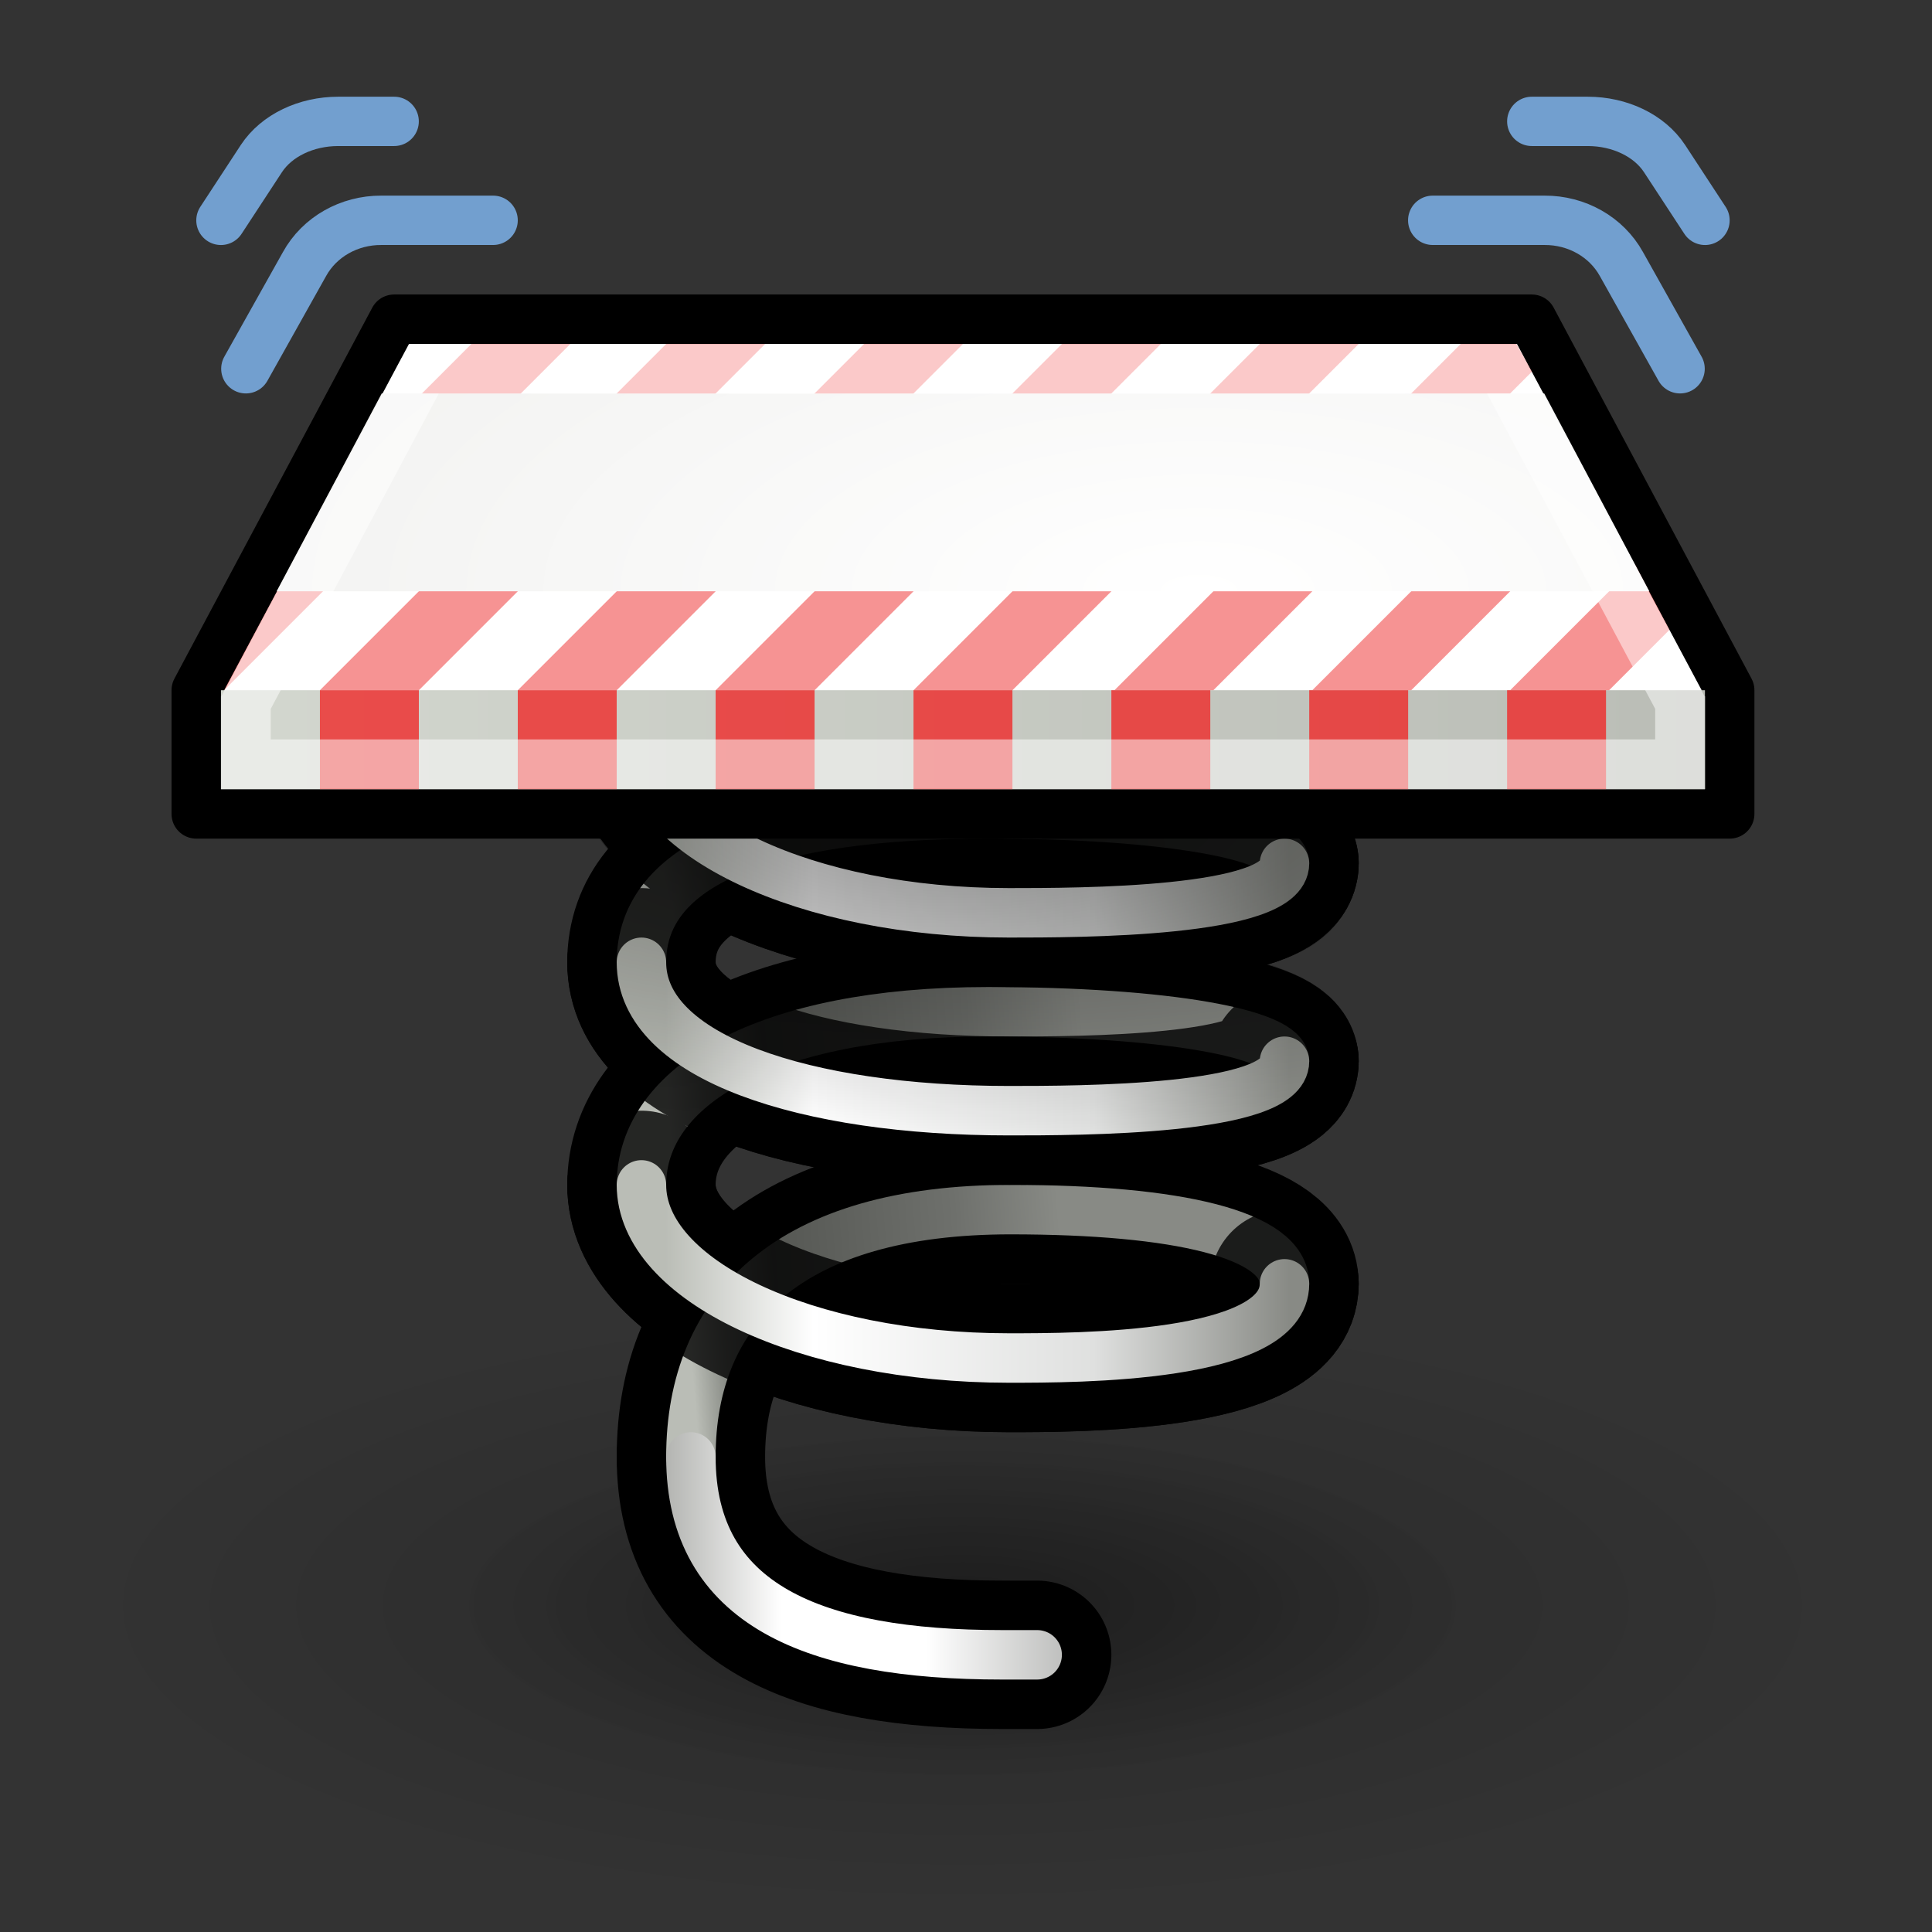 <?xml version="1.0" encoding="UTF-8" standalone="no"?>
<!-- Created with Inkscape (http://www.inkscape.org/) -->

<svg
   xmlns:dc="http://purl.org/dc/elements/1.1/"
   xmlns:cc="http://creativecommons.org/ns#"
   xmlns:rdf="http://www.w3.org/1999/02/22-rdf-syntax-ns#"
   xmlns:svg="http://www.w3.org/2000/svg"
   xmlns="http://www.w3.org/2000/svg"
   xmlns:xlink="http://www.w3.org/1999/xlink"
   xmlns:sodipodi="http://sodipodi.sourceforge.net/DTD/sodipodi-0.dtd"
   xmlns:inkscape="http://www.inkscape.org/namespaces/inkscape"
   width="300"
   height="300"
   viewBox="0 0 300 300"
   id="svg7814"
   version="1.1"
   inkscape:version="0.91 r13725"
   sodipodi:docname="app-launcher.svg">
  <rect x="0" y="0" width="300" height="300" fill="#333333" stroke="none"/>
  <defs
     id="defs7816">
    <radialGradient
       inkscape:collect="always"
       xlink:href="#linearGradient3212"
       id="radialGradient3222"
       gradientUnits="userSpaceOnUse"
       gradientTransform="matrix(1,0,0,0.386,0,8.906)"
       cx="22.743"
       cy="14.5"
       fx="22.743"
       fy="14.5"
       r="14.257" />
    <linearGradient
       inkscape:collect="always"
       id="linearGradient3212">
      <stop
         style="stop-color:black;stop-opacity:1;"
         offset="0"
         id="stop3214" />
      <stop
         style="stop-color:black;stop-opacity:0;"
         offset="1"
         id="stop3216" />
    </linearGradient>
    <radialGradient
       inkscape:collect="always"
       xlink:href="#linearGradient3212"
       id="radialGradient3226"
       gradientUnits="userSpaceOnUse"
       gradientTransform="matrix(1,0,0,0.386,0,8.906)"
       cx="22.743"
       cy="14.5"
       fx="22.743"
       fy="14.5"
       r="14.257" />
    <linearGradient
       inkscape:collect="always"
       xlink:href="#linearGradient3281"
       id="linearGradient2935"
       x1="18.031"
       y1="25.991"
       x2="31"
       y2="25.991"
       gradientUnits="userSpaceOnUse" />
    <linearGradient
       id="linearGradient3281">
      <stop
         style="stop-color:#babdb6;stop-opacity:1;"
         offset="0"
         id="stop3289" />
      <stop
         id="stop3291"
         offset="0.092"
         style="stop-color:#878a84;stop-opacity:1;" />
      <stop
         style="stop-color:#555753;stop-opacity:1;"
         offset="0.235"
         id="stop3285" />
      <stop
         id="stop3293"
         offset="0.724"
         style="stop-color:#6e706c;stop-opacity:1;" />
      <stop
         id="stop3287"
         offset="1"
         style="stop-color:#888a85;stop-opacity:1" />
    </linearGradient>
    <linearGradient
       inkscape:collect="always"
       xlink:href="#linearGradient3281"
       id="linearGradient3261"
       gradientUnits="userSpaceOnUse"
       x1="18.094"
       y1="26.241"
       x2="26.563"
       y2="25.616" />
    <linearGradient
       inkscape:collect="always"
       xlink:href="#linearGradient3281"
       id="linearGradient3263"
       gradientUnits="userSpaceOnUse"
       x1="18.344"
       y1="22.429"
       x2="28.125"
       y2="20.054" />
    <linearGradient
       inkscape:collect="always"
       xlink:href="#linearGradient3281"
       id="linearGradient3265"
       gradientUnits="userSpaceOnUse"
       x1="18.625"
       y1="31.929"
       x2="26.25"
       y2="31.304" />
    <linearGradient
       inkscape:collect="always"
       xlink:href="#linearGradient3065"
       id="linearGradient2920"
       x1="17.985"
       y1="23.782"
       x2="30.604"
       y2="23.782"
       gradientUnits="userSpaceOnUse" />
    <linearGradient
       id="linearGradient3065">
      <stop
         id="stop3067"
         offset="0"
         style="stop-color:#babdb6;stop-opacity:1" />
      <stop
         style="stop-color:white;stop-opacity:1;"
         offset="0.237"
         id="stop3069" />
      <stop
         id="stop3259"
         offset="0.687"
         style="stop-color:#dfe0df;stop-opacity:1;" />
      <stop
         id="stop3071"
         offset="1"
         style="stop-color:#888a85;stop-opacity:1" />
    </linearGradient>
    <linearGradient
       inkscape:collect="always"
       xlink:href="#linearGradient2914"
       id="linearGradient2939"
       gradientUnits="userSpaceOnUse"
       x1="16.672"
       y1="23.782"
       x2="30.604"
       y2="23.782" />
    <linearGradient
       id="linearGradient2914">
      <stop
         style="stop-color:#888a85;stop-opacity:1"
         offset="0"
         id="stop2916" />
      <stop
         id="stop2922"
         offset="0.262"
         style="stop-color:white;stop-opacity:1;" />
      <stop
         style="stop-color:white;stop-opacity:1;"
         offset="0.473"
         id="stop3257" />
      <stop
         style="stop-color:#555753;stop-opacity:1"
         offset="1"
         id="stop2918" />
    </linearGradient>
    <radialGradient
       inkscape:collect="always"
       xlink:href="#linearGradient3212"
       id="radialGradient3269"
       gradientUnits="userSpaceOnUse"
       gradientTransform="matrix(-6.064651e-6,0.79,-2.561,0,76.849,-13.692)"
       cx="42.188"
       cy="20.617"
       fx="42.188"
       fy="20.617"
       r="8" />
    <linearGradient
       inkscape:collect="always"
       xlink:href="#linearGradient2844"
       id="linearGradient2850"
       x1="9"
       y1="18"
       x2="39"
       y2="18"
       gradientUnits="userSpaceOnUse" />
    <linearGradient
       id="linearGradient2844">
      <stop
         style="stop-color:#d3d7cf;stop-opacity:1;"
         offset="0"
         id="stop2846" />
      <stop
         style="stop-color:#babdb6;stop-opacity:1"
         offset="1"
         id="stop2848" />
    </linearGradient>
    <radialGradient
       inkscape:collect="always"
       xlink:href="#linearGradient2827"
       id="radialGradient2833"
       cx="21.315"
       cy="14.031"
       fx="21.315"
       fy="14.031"
       r="13.875"
       gradientTransform="matrix(1.911,0,0,0.826,-11.959,3.411)"
       gradientUnits="userSpaceOnUse" />
    <linearGradient
       id="linearGradient2827">
      <stop
         style="stop-color:white;stop-opacity:1"
         offset="0"
         id="stop2829" />
      <stop
         style="stop-color:#eeeeec;stop-opacity:1;"
         offset="1"
         id="stop2831" />
    </linearGradient>
    <linearGradient
       inkscape:collect="always"
       xlink:href="#linearGradient3065"
       id="linearGradient8571"
       gradientUnits="userSpaceOnUse"
       x1="17.985"
       y1="23.782"
       x2="30.604"
       y2="23.782" />
    <linearGradient
       inkscape:collect="always"
       xlink:href="#linearGradient3065"
       id="linearGradient8573"
       gradientUnits="userSpaceOnUse"
       x1="17.985"
       y1="23.782"
       x2="30.604"
       y2="23.782" />
    <linearGradient
       inkscape:collect="always"
       xlink:href="#linearGradient3065"
       id="linearGradient8575"
       gradientUnits="userSpaceOnUse"
       x1="17.985"
       y1="23.782"
       x2="30.604"
       y2="23.782" />
  </defs>
  <sodipodi:namedview
     id="base"
     pagecolor="#ffffff"
     bordercolor="#666666"
     borderopacity="1.0"
     inkscape:pageopacity="0.0"
     inkscape:pageshadow="2"
     inkscape:zoom="1.05"
     inkscape:cx="163.09524"
     inkscape:cy="291.42857"
     inkscape:document-units="px"
     inkscape:current-layer="layer1"
     showgrid="false"
     units="px"
     inkscape:window-width="1918"
     inkscape:window-height="1020"
     inkscape:window-x="2"
     inkscape:window-y="30"
     inkscape:window-maximized="1" />
  <g
     inkscape:label="Capa 1"
     inkscape:groupmode="layer"
     id="layer1"
     transform="translate(0,-752.362)">
    <g
       transform="matrix(7.681,0,0,7.681,-34.815,728.964)"
       style="display:inline"
       id="g7594">
      <ellipse
         ry="5.5"
         rx="14.257"
         cy="14.5"
         cx="22.743"
         transform="matrix(1.252,0,0,1.116,-4.483,19.318)"
         id="path3202"
         style="display:inline;opacity:0.2;fill:url(#radialGradient3222);fill-opacity:1;stroke:none;stroke-width:1;stroke-linecap:round;stroke-linejoin:miter;stroke-miterlimit:4;stroke-dasharray:none;stroke-opacity:1" />
      <ellipse
         ry="5.5"
         rx="14.257"
         cy="14.5"
         cx="22.743"
         transform="matrix(0.717,0,0,0.639,7.691,26.234)"
         id="path3224"
         style="display:inline;opacity:0.3;fill:url(#radialGradient3226);fill-opacity:1;stroke:none;stroke-width:1;stroke-linecap:round;stroke-linejoin:miter;stroke-miterlimit:4;stroke-dasharray:none;stroke-opacity:1" />
      <g
         transform="translate(-14,0)"
         id="g3097"
         style="display:inline;fill-opacity:1;stroke:#000000;stroke-opacity:1">
        <g
           id="g3099"
           transform="translate(-2,0)"
           style="fill-opacity:1;stroke:#000000;stroke-opacity:1">
          <path
             inkscape:connector-curvature="0"
             sodipodi:nodetypes="csc"
             id="path3101"
             d="m 33.5,27 c 0,-2 2.5,-3.5 7,-3.5 3.657,0 6,0.448 6,1"
             style="display:inline;fill:none;fill-opacity:1;stroke:#000000;stroke-width:3;stroke-linecap:round;stroke-linejoin:miter;stroke-miterlimit:4;stroke-dasharray:none;stroke-opacity:1" />
          <path
             inkscape:connector-curvature="0"
             sodipodi:nodetypes="csc"
             id="path3103"
             d="m 33.5,22.5 c 0,-2 2.5,-3 7,-3 3.657,0 6,0.448 6,1"
             style="display:inline;fill:none;fill-opacity:1;stroke:#000000;stroke-width:3;stroke-linecap:round;stroke-linejoin:miter;stroke-miterlimit:4;stroke-dasharray:none;stroke-opacity:1" />
          <path
             inkscape:connector-curvature="0"
             sodipodi:nodetypes="csc"
             id="path3105"
             d="m 34.5,32.5 c 0,-3 2,-5 6.462,-5 3.376,0 5.538,0.5 5.538,1.5"
             style="display:inline;fill:none;fill-opacity:1;stroke:#000000;stroke-width:3;stroke-linecap:round;stroke-linejoin:miter;stroke-miterlimit:4;stroke-dasharray:none;stroke-opacity:1" />
        </g>
        <g
           id="g3107"
           transform="translate(-2,0)"
           style="fill-opacity:1;stroke:#000000;stroke-opacity:1">
          <path
             inkscape:connector-curvature="0"
             sodipodi:nodetypes="css"
             id="path3109"
             d="m 46.5,20.5 c 0,1 -4.179,1 -5.571,1 -4.101,-4.7e-5 -7.429,-1.568 -7.429,-3.5"
             style="display:inline;fill:none;fill-opacity:1;stroke:#000000;stroke-width:3;stroke-linecap:round;stroke-linejoin:miter;stroke-miterlimit:4;stroke-dasharray:none;stroke-opacity:1" />
          <path
             inkscape:connector-curvature="0"
             sodipodi:nodetypes="css"
             id="path3111"
             d="m 46.5,24.5 c 0,1 -4.179,1 -5.571,1 C 36.828,25.5 33.5,24.432 33.5,22.5"
             style="display:inline;fill:none;fill-opacity:1;stroke:#000000;stroke-width:3;stroke-linecap:round;stroke-linejoin:miter;stroke-miterlimit:4;stroke-dasharray:none;stroke-opacity:1" />
          <path
             inkscape:connector-curvature="0"
             sodipodi:nodetypes="css"
             id="path3113"
             d="m 46.5,29 c 0,1.5 -4.179,1.5 -5.571,1.5 -4.101,-4.7e-5 -7.429,-1.568 -7.429,-3.5"
             style="display:inline;fill:none;fill-opacity:1;stroke:#000000;stroke-width:3;stroke-linecap:round;stroke-linejoin:miter;stroke-miterlimit:4;stroke-dasharray:none;stroke-opacity:1" />
          <path
             inkscape:connector-curvature="0"
             sodipodi:nodetypes="cs"
             id="path3115"
             d="m 34.5,32.5 c 0,3 2.5,4 6.286,4 L 41.5,36.5"
             style="display:inline;fill:none;fill-opacity:1;stroke:#000000;stroke-width:3;stroke-linecap:round;stroke-linejoin:miter;stroke-miterlimit:4;stroke-dasharray:none;stroke-opacity:1" />
        </g>
      </g>
      <g
         style="display:inline;fill-opacity:1;stroke:url(#linearGradient2935)"
         id="g2924">
        <path
           inkscape:connector-curvature="0"
           style="display:inline;opacity:1;fill:none;fill-opacity:1;stroke:url(#linearGradient3261);stroke-width:1;stroke-linecap:round;stroke-linejoin:miter;stroke-miterlimit:4;stroke-opacity:1"
           d="m 17.5,27 c 0,-2 2.5,-3.5 7,-3.5 3.657,0 6,0.448 6,1"
           id="path2857"
           sodipodi:nodetypes="csc" />
        <path
           inkscape:connector-curvature="0"
           style="display:inline;opacity:1;fill:none;fill-opacity:1;stroke:url(#linearGradient3263);stroke-width:1;stroke-linecap:round;stroke-linejoin:miter;stroke-miterlimit:4;stroke-opacity:1"
           d="m 17.5,22.5 c 0,-2 2.5,-3 7,-3 3.657,0 6,0.448 6,1"
           id="path2871"
           sodipodi:nodetypes="csc" />
        <path
           inkscape:connector-curvature="0"
           style="display:inline;opacity:1;fill:none;fill-opacity:1;stroke:url(#linearGradient3265);stroke-width:1;stroke-linecap:round;stroke-linejoin:miter;stroke-miterlimit:4;stroke-dasharray:none;stroke-opacity:1"
           d="m 18.5,32.5 c 0,-3 2,-5 6.462,-5 3.376,0 5.538,0.5 5.538,1.5"
           id="path2873"
           sodipodi:nodetypes="csc" />
      </g>
      <g
         style="display:inline;opacity:0.8;stroke:#000000;stroke-opacity:1"
         id="g3081">
        <path
           inkscape:connector-curvature="0"
           style="display:inline;fill:none;fill-opacity:1;stroke:#000000;stroke-width:3;stroke-linecap:round;stroke-linejoin:miter;stroke-miterlimit:4;stroke-dasharray:none;stroke-opacity:1"
           d="m 30.5,29 c 0,1.5 -4.179,1.5 -5.571,1.5 -4.101,-4.7e-5 -7.429,-1.568 -7.429,-3.5"
           id="path3023"
           sodipodi:nodetypes="css" />
        <path
           inkscape:connector-curvature="0"
           style="display:inline;fill:none;fill-opacity:1;stroke:#000000;stroke-width:3;stroke-linecap:round;stroke-linejoin:miter;stroke-miterlimit:4;stroke-dasharray:none;stroke-opacity:1"
           d="m 30.5,24.5 c 0,1 -4.179,1 -5.571,1 C 20.828,25.5 17.5,24.432 17.5,22.5"
           id="path3021"
           sodipodi:nodetypes="css" />
        <path
           inkscape:connector-curvature="0"
           style="display:inline;fill:none;fill-opacity:1;stroke:#000000;stroke-width:3;stroke-linecap:round;stroke-linejoin:miter;stroke-miterlimit:4;stroke-dasharray:none;stroke-opacity:1"
           d="m 30.5,20.5 c 0,1 -4.179,1 -5.571,1 -4.101,-4.7e-5 -7.429,-1.568 -7.429,-3.5"
           id="path3019"
           sodipodi:nodetypes="css" />
      </g>
      <g
         style="display:inline;fill-opacity:1;stroke:url(#linearGradient2920)"
         id="g2908">
        <path
           inkscape:connector-curvature="0"
           style="display:inline;opacity:1;fill:none;fill-opacity:1;stroke:url(#linearGradient8571);stroke-width:1;stroke-linecap:round;stroke-linejoin:miter;stroke-miterlimit:4;stroke-opacity:1"
           d="m 30.5,20.5 c 0,1 -4.179,1 -5.571,1 -4.101,-4.7e-5 -7.429,-1.568 -7.429,-3.5"
           id="path2869"
           sodipodi:nodetypes="css" />
        <path
           inkscape:connector-curvature="0"
           style="display:inline;opacity:1;fill:none;fill-opacity:1;stroke:url(#linearGradient8573);stroke-width:1;stroke-linecap:round;stroke-linejoin:miter;stroke-miterlimit:4;stroke-opacity:1"
           d="m 30.5,24.5 c 0,1 -4.179,1 -5.571,1 C 20.828,25.5 17.5,24.432 17.5,22.5"
           id="path2852"
           sodipodi:nodetypes="css" />
        <path
           inkscape:connector-curvature="0"
           style="display:inline;opacity:1;fill:none;fill-opacity:1;stroke:url(#linearGradient8575);stroke-width:1;stroke-linecap:round;stroke-linejoin:miter;stroke-miterlimit:4;stroke-opacity:1"
           d="m 30.5,29 c 0,1.5 -4.179,1.5 -5.571,1.5 -4.101,-4.7e-5 -7.429,-1.568 -7.429,-3.5"
           id="path2867"
           sodipodi:nodetypes="css" />
        <path
           inkscape:connector-curvature="0"
           style="display:inline;opacity:1;fill:none;fill-opacity:1;stroke:url(#linearGradient2939);stroke-width:1;stroke-linecap:round;stroke-linejoin:miter;stroke-miterlimit:4;stroke-opacity:1"
           d="m 18.5,32.5 c 0,3 2.5,4 6.286,4 L 25.5,36.5"
           id="path2875"
           sodipodi:nodetypes="cs" />
      </g>
      <path
         inkscape:connector-curvature="0"
         id="path2885"
         d="M 17.469,16.469 C 16.64,16.486 15.983,17.172 16,18 c 0,0.882 0.321,1.626 0.844,2.25 C 16.32,20.887 16,21.657 16,22.5 c -0.002,0.135 0.03,0.279 0.062,0.406 0.096,0.656 0.372,1.28 0.781,1.75 C 16.32,25.335 16,26.135 16,27 c 0,0.773 0.299,1.427 0.719,2 L 32,29 C 32,28.836 31.976,28.686 31.938,28.531 31.928,28.5 31.918,28.467 31.906,28.438 31.742,27.885 31.376,27.401 31,27.125 30.665,26.879 30.309,26.716 29.938,26.594 30.063,26.56 30.19,26.542 30.312,26.5 30.621,26.395 30.942,26.277 31.281,26 31.535,25.792 31.815,25.417 31.938,24.969 31.983,24.823 32.001,24.659 32,24.5 32,24.35 31.973,24.195 31.938,24.062 31.919,23.995 31.902,23.938 31.875,23.875 c -0.12,-0.299 -0.307,-0.54 -0.469,-0.688 -0.263,-0.24 -0.516,-0.368 -0.75,-0.469 -0.164,-0.071 -0.33,-0.137 -0.5,-0.188 0.051,-0.016 0.106,-0.014 0.156,-0.031 0.308,-0.105 0.63,-0.223 0.969,-0.5 0.254,-0.208 0.534,-0.583 0.656,-1.031 C 31.983,20.823 32.001,20.659 32,20.5 32,20.35 31.973,20.195 31.938,20.062 31.919,19.995 31.902,19.938 31.875,19.875 31.832,19.767 31.775,19.684 31.719,19.594 31.619,19.434 31.51,19.282 31.406,19.188 31.143,18.947 30.89,18.82 30.656,18.719 30.189,18.517 29.714,18.415 29.125,18.312 27.946,18.108 26.39,18 24.5,18 c -1.984,0 -3.623,0.194 -5,0.625 C 19.126,18.322 19,18.069 19,18 c 0.009,-0.409 -0.148,-0.805 -0.438,-1.094 -0.289,-0.289 -0.685,-0.446 -1.094,-0.438 z m 1.844,5.469 c 0.425,0.184 0.867,0.364 1.344,0.5 -0.464,0.119 -0.905,0.27 -1.312,0.438 C 19.267,22.823 19.169,22.762 19.125,22.719 18.963,22.558 19,22.552 19,22.5 c 0,-0.25 0.044,-0.387 0.312,-0.562 z m 0.094,4.25 C 19.903,26.361 20.44,26.511 21,26.625 20.404,26.851 19.856,27.148 19.375,27.5 19.106,27.25 19,27.06 19,27 c 0,-0.262 0.073,-0.529 0.406,-0.812 z"
         style="display:inline;opacity:0.419;fill:url(#radialGradient3269);fill-opacity:1;stroke:none;stroke-width:3;stroke-linecap:round;stroke-linejoin:miter;stroke-miterlimit:4;stroke-dasharray:none;stroke-opacity:1" />
      <path
         inkscape:connector-curvature="0"
         sodipodi:nodetypes="ccccccc"
         id="rect1880"
         d="m 12.5,9.5 23,0 4,7.5 0,2.5 -31,0 0,-2.5 4,-7.5 z"
         style="opacity:1;fill:#ffffff;fill-opacity:1;stroke:#000000;stroke-width:1;stroke-linecap:round;stroke-linejoin:round;stroke-miterlimit:4;stroke-opacity:1" />
      <rect
         y="17"
         x="9"
         height="2"
         width="30"
         id="rect2768"
         style="opacity:1;fill:url(#linearGradient2850);fill-opacity:1;stroke:none;stroke-width:1;stroke-linecap:round;stroke-linejoin:round;stroke-miterlimit:4;stroke-dasharray:none;stroke-opacity:1" />
      <g
         style="opacity:0.8"
         id="g2835">
        <rect
           style="opacity:1;fill:#ef2929;fill-opacity:1;stroke:none;stroke-width:1;stroke-linecap:round;stroke-linejoin:round;stroke-miterlimit:4;stroke-dasharray:none;stroke-opacity:1"
           id="rect2770"
           width="2"
           height="2"
           x="11"
           y="17" />
        <rect
           style="display:inline;opacity:1;fill:#ef2929;fill-opacity:1;stroke:none;stroke-width:1;stroke-linecap:round;stroke-linejoin:round;stroke-miterlimit:4;stroke-dasharray:none;stroke-opacity:1"
           id="rect2772"
           width="2"
           height="2"
           x="15"
           y="17" />
        <rect
           style="display:inline;opacity:1;fill:#ef2929;fill-opacity:1;stroke:none;stroke-width:1;stroke-linecap:round;stroke-linejoin:round;stroke-miterlimit:4;stroke-dasharray:none;stroke-opacity:1"
           id="rect2774"
           width="2"
           height="2"
           x="23"
           y="17" />
        <rect
           style="display:inline;opacity:1;fill:#ef2929;fill-opacity:1;stroke:none;stroke-width:1;stroke-linecap:round;stroke-linejoin:round;stroke-miterlimit:4;stroke-dasharray:none;stroke-opacity:1"
           id="rect2776"
           width="2"
           height="2"
           x="19"
           y="17" />
        <rect
           style="display:inline;opacity:1;fill:#ef2929;fill-opacity:1;stroke:none;stroke-width:1;stroke-linecap:round;stroke-linejoin:round;stroke-miterlimit:4;stroke-dasharray:none;stroke-opacity:1"
           id="rect2778"
           width="2"
           height="2"
           x="27"
           y="17" />
        <rect
           style="display:inline;opacity:1;fill:#ef2929;fill-opacity:1;stroke:none;stroke-width:1;stroke-linecap:round;stroke-linejoin:round;stroke-miterlimit:4;stroke-dasharray:none;stroke-opacity:1"
           id="rect2780"
           width="2"
           height="2"
           x="31"
           y="17" />
        <rect
           style="display:inline;opacity:1;fill:#ef2929;fill-opacity:1;stroke:none;stroke-width:1;stroke-linecap:round;stroke-linejoin:round;stroke-miterlimit:4;stroke-dasharray:none;stroke-opacity:1"
           id="rect2782"
           width="2"
           height="2"
           x="35"
           y="17" />
      </g>
      <path
         inkscape:connector-curvature="0"
         id="path2805"
         d="M 14.062,10 11.375,12.688 9.062,17 l 7,-7 -2,0 z M 18,10 l -7,7 2,0 7,-7 -2,0 z m 4,0 -7,7 2,0 7,-7 -2,0 z m 4,0 -7,7 2,0 7,-7 -2,0 z m 4,0 -7,7 2,0 7,-7 -2,0 z m 4.062,0 -7,7 2,0 L 35.5,10.562 35.188,10 l -1.125,0 z m 2.125,1.875 -5.125,5.125 2,0 3.812,-3.812 -0.688,-1.312 z M 37.594,14.469 35.062,17 l 2,0 1.219,-1.219 -0.688,-1.312 z"
         style="display:inline;opacity:0.5;fill:#ef2929;fill-opacity:1;stroke:none;stroke-width:1;stroke-linecap:round;stroke-linejoin:round;stroke-miterlimit:4;stroke-opacity:1" />
      <path
         inkscape:connector-curvature="0"
         id="path2810"
         d="m 12.25,11 -2.125,4 27.75,0 -2.125,-4 -23.5,0 z"
         style="display:inline;opacity:1;fill:url(#radialGradient2833);fill-opacity:1;stroke:none;stroke-width:1;stroke-linecap:round;stroke-linejoin:round;stroke-miterlimit:4;stroke-opacity:1" />
      <path
         d="m 13.102,10.506 -3.596,6.746 0,1.242 28.988,0 0,-1.242 -3.598,-6.746 -21.795,0 z"
         id="path2817"
         style="display:inline;opacity:0.5;fill:none;fill-opacity:1;stroke:#ffffff;stroke-width:1;stroke-linecap:round;stroke-linejoin:miter;stroke-miterlimit:4;stroke-opacity:1"
         inkscape:original="M 12.5 9.5 L 8.5 17 L 8.5 19.5 L 39.5 19.5 L 39.5 17 L 35.5 9.5 L 12.5 9.5 z "
         inkscape:radius="-1.0054175"
         sodipodi:type="inkscape:offset" />
      <path
         inkscape:connector-curvature="0"
         sodipodi:nodetypes="cccc"
         id="path2868"
         d="M 38.497,10.501 37.311,8.384 C 37.007,7.835 36.408,7.497 35.757,7.5 l -2.26,0"
         style="display:inline;opacity:1;fill:none;fill-opacity:1;stroke:#729fcf;stroke-width:0.998;stroke-linecap:round;stroke-linejoin:round;stroke-miterlimit:4;stroke-opacity:1" />
      <path
         inkscape:connector-curvature="0"
         sodipodi:nodetypes="cccc"
         id="path2872"
         d="M 39.001,7.501 38.182,6.25 C 37.876,5.786 37.279,5.5 36.629,5.5 l -1.13,0"
         style="display:inline;opacity:1;fill:none;fill-opacity:1;stroke:#729fcf;stroke-width:0.997;stroke-linecap:round;stroke-linejoin:round;stroke-miterlimit:4;stroke-opacity:1" />
      <path
         inkscape:connector-curvature="0"
         sodipodi:nodetypes="cccc"
         id="path2931"
         d="m 14.501,7.5 -2.259,0 c -0.651,-0.003 -1.25,0.335 -1.553,0.884 L 9.503,10.501"
         style="display:inline;opacity:1;fill:none;fill-opacity:1;stroke:#729fcf;stroke-width:0.998;stroke-linecap:round;stroke-linejoin:round;stroke-miterlimit:4;stroke-opacity:1" />
      <path
         inkscape:connector-curvature="0"
         sodipodi:nodetypes="cccc"
         id="path2933"
         d="m 12.501,5.5 -1.13,0 C 10.721,5.5 10.124,5.786 9.818,6.25 L 8.999,7.501"
         style="display:inline;opacity:1;fill:none;fill-opacity:1;stroke:#729fcf;stroke-width:0.997;stroke-linecap:round;stroke-linejoin:round;stroke-miterlimit:4;stroke-opacity:1" />
    </g>
  </g>
</svg>
